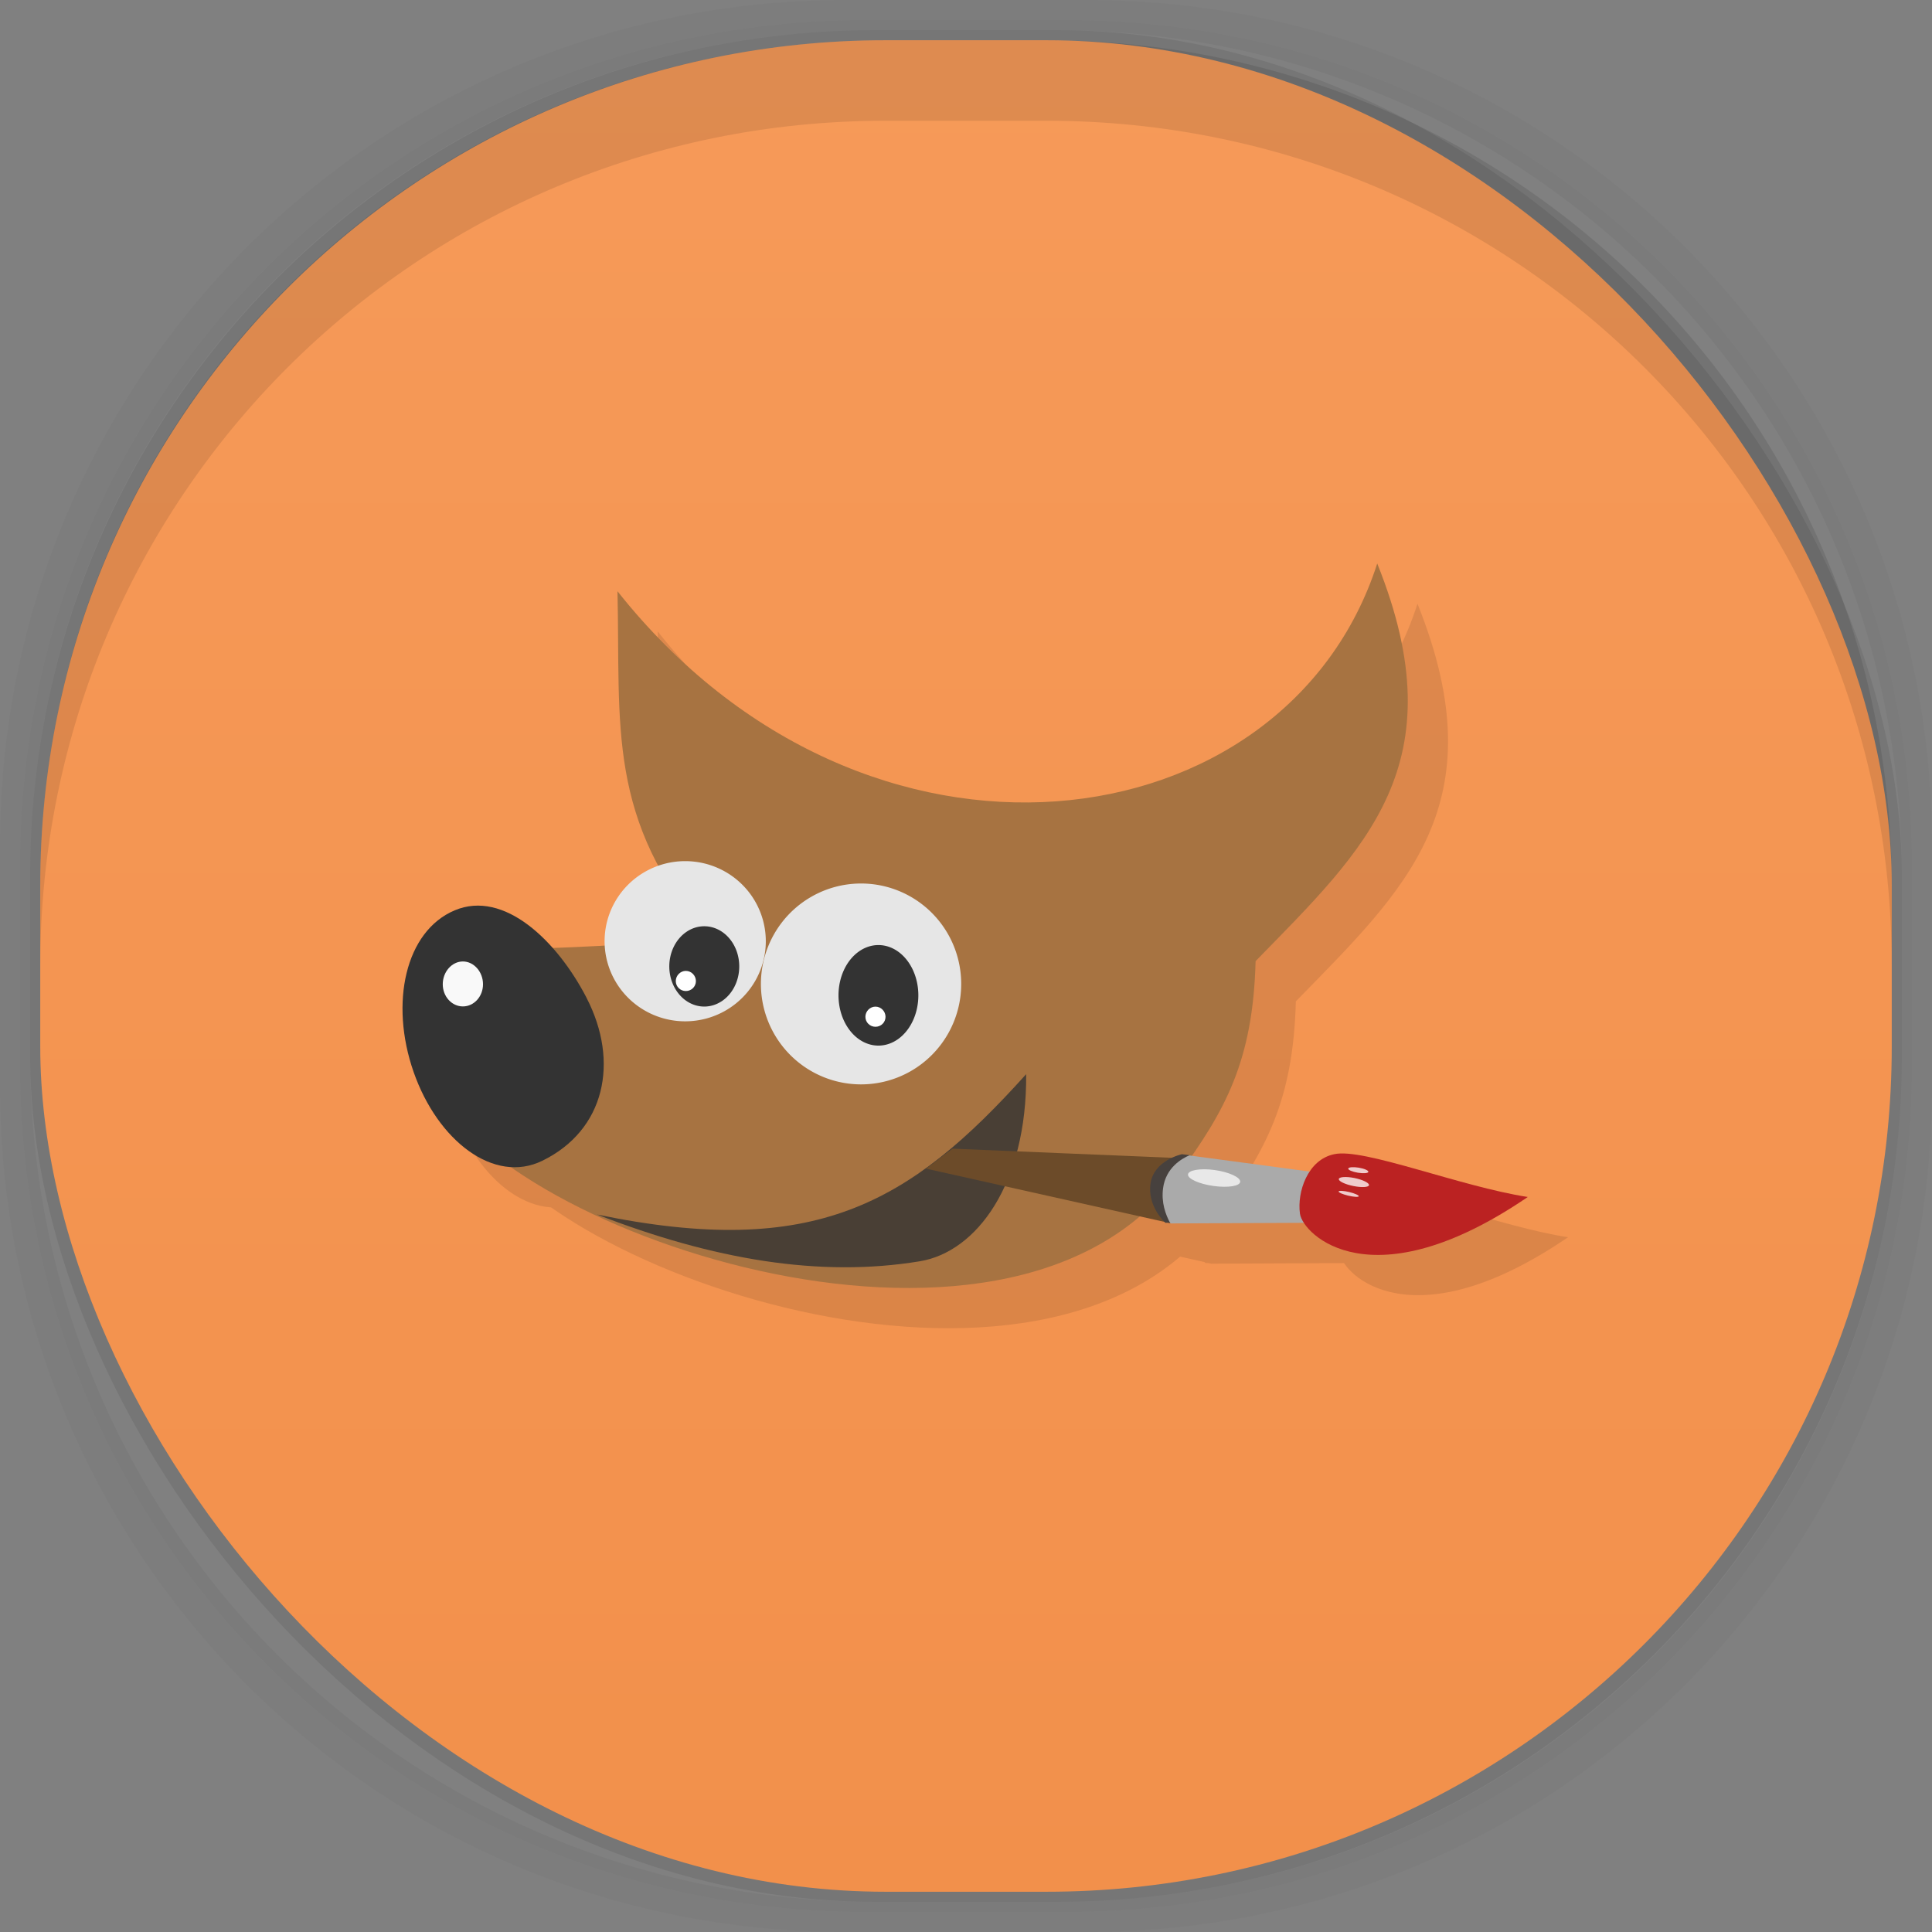 <?xml version="1.0" encoding="UTF-8" standalone="no"?>
<!-- Created with Inkscape (http://www.inkscape.org/) -->

<svg
   xmlns:dc="http://purl.org/dc/elements/1.1/"
   xmlns:cc="http://creativecommons.org/ns#"
   xmlns:rdf="http://www.w3.org/1999/02/22-rdf-syntax-ns#"
   xmlns:svg="http://www.w3.org/2000/svg"
   xmlns="http://www.w3.org/2000/svg"
   xmlns:xlink="http://www.w3.org/1999/xlink"
   xmlns:sodipodi="http://sodipodi.sourceforge.net/DTD/sodipodi-0.dtd"
   xmlns:inkscape="http://www.inkscape.org/namespaces/inkscape"
   width="48"
   height="48"
   id="svg2"
   version="1.1"
   inkscape:version="0.48.4 r9939"
   sodipodi:docname="gimp.svg">
  <rect width="100%" height="100%" fill="#808080" stroke="none"/>
  <defs
     id="defs4">
    <linearGradient
       id="linearGradient3776">
      <stop
         style="stop-color:#43afe3;stop-opacity:1;"
         offset="0"
         id="stop3778" />
      <stop
         style="stop-color:#54bff2;stop-opacity:1;"
         offset="1"
         id="stop3780" />
    </linearGradient>
    <linearGradient
       inkscape:collect="always"
       xlink:href="#linearGradient4069"
       id="linearGradient3782"
       x1="24"
       y1="1051.362"
       x2="24"
       y2="1005.362"
       gradientUnits="userSpaceOnUse" />
    <linearGradient
       inkscape:collect="always"
       xlink:href="#linearGradient3776-6"
       id="linearGradient3782-5"
       x1="24"
       y1="1051.362"
       x2="24"
       y2="1005.362"
       gradientUnits="userSpaceOnUse" />
    <linearGradient
       id="linearGradient3776-6">
      <stop
         style="stop-color:#43afe3;stop-opacity:1;"
         offset="0"
         id="stop3778-8" />
      <stop
         style="stop-color:#54bff2;stop-opacity:1;"
         offset="1"
         id="stop3780-7" />
    </linearGradient>
    <linearGradient
       inkscape:collect="always"
       xlink:href="#linearGradient3776-2"
       id="linearGradient3782-56"
       x1="24"
       y1="1051.362"
       x2="24"
       y2="1005.362"
       gradientUnits="userSpaceOnUse" />
    <linearGradient
       id="linearGradient3776-2">
      <stop
         style="stop-color:#43afe3;stop-opacity:1;"
         offset="0"
         id="stop3778-2" />
      <stop
         style="stop-color:#54bff2;stop-opacity:1;"
         offset="1"
         id="stop3780-4" />
    </linearGradient>
    <linearGradient
       inkscape:collect="always"
       xlink:href="#linearGradient3776-23"
       id="linearGradient3782-8"
       x1="24"
       y1="1051.362"
       x2="24"
       y2="1005.362"
       gradientUnits="userSpaceOnUse" />
    <linearGradient
       id="linearGradient3776-23">
      <stop
         style="stop-color:#43afe3;stop-opacity:1;"
         offset="0"
         id="stop3778-7" />
      <stop
         style="stop-color:#54bff2;stop-opacity:1;"
         offset="1"
         id="stop3780-0" />
    </linearGradient>
    <linearGradient
       inkscape:collect="always"
       xlink:href="#linearGradient3776-5"
       id="linearGradient3782-2"
       x1="24"
       y1="1051.362"
       x2="24"
       y2="1005.362"
       gradientUnits="userSpaceOnUse" />
    <linearGradient
       id="linearGradient3776-5">
      <stop
         style="stop-color:#43afe3;stop-opacity:1;"
         offset="0"
         id="stop3778-9" />
      <stop
         style="stop-color:#54bff2;stop-opacity:1;"
         offset="1"
         id="stop3780-9" />
    </linearGradient>
    <linearGradient
       inkscape:collect="always"
       xlink:href="#linearGradient4069"
       id="linearGradient4075"
       x1="24"
       y1="1051.36"
       x2="24"
       y2="1005.36"
       gradientUnits="userSpaceOnUse" />
    <linearGradient
       id="linearGradient4069">
      <stop
         style="stop-color:#f2904b;stop-opacity:1;"
         offset="0"
         id="stop4071" />
      <stop
         style="stop-color:#f69a59;stop-opacity:1;"
         offset="1"
         id="stop4073" />
    </linearGradient>
    <linearGradient
       inkscape:collect="always"
       xlink:href="#linearGradient4069"
       id="linearGradient3140"
       x1="24"
       y1="1051.36"
       x2="24"
       y2="1005.36"
       gradientUnits="userSpaceOnUse" />
    <linearGradient
       id="linearGradient3142">
      <stop
         style="stop-color:#f2904b;stop-opacity:1;"
         offset="0"
         id="stop3144" />
      <stop
         style="stop-color:#f69a59;stop-opacity:1;"
         offset="1"
         id="stop3146" />
    </linearGradient>
    <linearGradient
       y2="1005.36"
       x2="24"
       y1="1051.36"
       x1="24"
       gradientUnits="userSpaceOnUse"
       id="linearGradient3152"
       xlink:href="#linearGradient4069"
       inkscape:collect="always" />
  </defs>
  <sodipodi:namedview
     id="base"
     pagecolor="#ffffff"
     bordercolor="#666666"
     borderopacity="1.0"
     inkscape:pageopacity="0.0"
     inkscape:pageshadow="2"
     inkscape:zoom="18.473322"
     inkscape:cx="22.62888"
     inkscape:cy="32.342792"
     inkscape:document-units="px"
     inkscape:current-layer="layer3"
     showgrid="true"
     inkscape:window-width="1920"
     inkscape:window-height="1023"
     inkscape:window-x="0"
     inkscape:window-y="28"
     inkscape:window-maximized="1">
    <inkscape:grid
       type="xygrid"
       id="grid3784"
       empspacing="5"
       visible="true"
       enabled="true"
       snapvisiblegridlinesonly="true" />
  </sodipodi:namedview>
  <g
     inkscape:groupmode="layer"
     id="layer2"
     inkscape:label="Dropshadow"
     style="display:inline"
     sodipodi:insensitive="true">
    <path
       style="opacity:0.02;fill:#000000;fill-opacity:1;stroke:none"
       d="M 21,0 C 9.366,0 0,9.366 0,21 l 0,6 c 0,11.634 9.366,21 21,21 l 6,0 c 11.634,0 21,-9.366 21,-21 l 0,-6 C 48,9.366 38.634,0 27,0 l -6,0 z m 0.5,0.5 5,0 c 11.634,0 21,9.366 21,21 l 0,5 c 0,11.634 -9.366,21 -21,21 l -5,0 c -11.634,0 -21,-9.366 -21,-21 l 0,-5 c 0,-11.634 9.366,-21 21,-21 z"
       id="rect3826"
       inkscape:connector-curvature="0" />
    <path
       style="opacity:0.04;fill:#000000;fill-opacity:1;stroke:none"
       d="m 21.5,0.5 c -11.634,0 -21,9.366 -21,21 l 0,5 c 0,11.634 9.366,21 21,21 l 5,0 c 11.634,0 21,-9.366 21,-21 l 0,-5 c 0,-11.634 -9.366,-21 -21,-21 l -5,0 z m 0.25,0.25 4.5,0 c 11.634,0 21,9.366 21,21 l 0,4.5 c 0,11.634 -9.366,21 -21,21 l -4.5,0 c -11.634,0 -21,-9.366 -21,-21 l 0,-4.5 c 0,-11.634 9.366,-21 21,-21 z"
       id="rect3822"
       inkscape:connector-curvature="0" />
    <rect
       ry="21"
       rx="21"
       y="0.75"
       x="0.75"
       height="46.5"
       width="46.5"
       id="rect3786"
       style="opacity:0.08;fill:#000000;fill-opacity:1;stroke:none" />
  </g>
  <g
     inkscape:label="Base"
     inkscape:groupmode="layer"
     id="layer1"
     transform="translate(0,-1004.362)">
    <rect
       style="fill:url(#linearGradient3782);fill-opacity:1.0;stroke:none"
       id="rect3006"
       width="46"
       height="46"
       x="1"
       y="1005.362"
       rx="21"
       ry="21" />
  </g>
  <g
     inkscape:groupmode="layer"
     id="layer4"
     inkscape:label="Symbol">
    <g
       id="g4113"
       style="opacity:0.1;fill:#000000;fill-opacity:1"
       transform="translate(1,2)">
      <path
         inkscape:connector-curvature="0"
         sodipodi:nodetypes="cccccccc"
         id="path4077"
         d="M 15.341,13.689 C 21.518,21.485 31.949,20.042 34.217,13 c 2.01,5 -0.31,7.096 -3.022,9.879 -0.065,2.486 -0.758,3.719 -1.917,5.308 -4.285,5.896 -17.308,1.247 -18.537,-2.359 l 1.363,-3.221 c 2.33,-0.074 3.125,-0.1 5.499,-0.307 -2.546,-2.951 -2.184,-5.25 -2.262,-8.611 z"
         style="color:#000000;fill:#000000;fill-opacity:1;fill-rule:nonzero;stroke:none;stroke-width:2.7;marker:none;visibility:visible;display:inline;overflow:visible" />
      <path
         inkscape:connector-curvature="0"
         sodipodi:nodetypes="cssss"
         id="path4079"
         d="m 14.574,23.794 c 0.821,1.591 0.456,3.287 -1.103,4.046 -1.194,0.582 -2.595,-0.49 -3.195,-2.207 -0.6,-1.718 -0.204,-3.5 1.021,-4.016 1.224,-0.516 2.544,0.755 3.278,2.177 z"
         style="color:#000000;fill:#000000;fill-opacity:1;fill-rule:nonzero;stroke:none;stroke-width:2.7;marker:none;visibility:visible;display:inline;overflow:visible" />
      <path
         transform="matrix(0.066,0,0,0.063,-1.049,-0.387)"
         d="m 304.169,361.453 c 0,17.444 -13.585,31.586 -30.342,31.586 -16.758,0 -30.342,-14.141 -30.342,-31.586 0,-17.444 13.585,-31.586 30.342,-31.586 16.758,0 30.342,14.141 30.342,31.586 z"
         sodipodi:ry="31.585835"
         sodipodi:rx="30.342299"
         sodipodi:cy="361.45312"
         sodipodi:cx="273.82681"
         id="path4081"
         style="color:#000000;fill:#000000;fill-opacity:1;fill-rule:nonzero;stroke:none;stroke-width:2.7;marker:none;visibility:visible;display:inline;overflow:visible"
         sodipodi:type="arc" />
      <path
         sodipodi:type="arc"
         style="color:#000000;fill:#000000;fill-opacity:1;fill-rule:nonzero;stroke:none;stroke-width:2.7;marker:none;visibility:visible;display:inline;overflow:visible"
         id="path4083"
         sodipodi:cx="273.82681"
         sodipodi:cy="361.45312"
         sodipodi:rx="30.342299"
         sodipodi:ry="31.585835"
         d="m 304.169,361.453 c 0,17.444 -13.585,31.586 -30.342,31.586 -16.758,0 -30.342,-14.141 -30.342,-31.586 0,-17.444 13.585,-31.586 30.342,-31.586 16.758,0 30.342,14.141 30.342,31.586 z"
         transform="matrix(0.082,0,0,0.079,-1.061,-5.109)" />
      <path
         d="m 295.449,368.608 c 0,9.033 -6.378,16.355 -14.245,16.355 -7.867,0 -14.245,-7.322 -14.245,-16.355 0,-9.033 6.378,-16.355 14.245,-16.355 7.867,0 14.245,7.322 14.245,16.355 z"
         sodipodi:ry="16.355227"
         sodipodi:rx="14.244876"
         sodipodi:cy="368.60815"
         sodipodi:cx="281.20441"
         id="path4085"
         style="color:#000000;fill:#000000;fill-opacity:1;fill-rule:nonzero;stroke:none;stroke-width:2.7;marker:none;visibility:visible;display:inline;overflow:visible"
         sodipodi:type="arc"
         transform="matrix(0.061,0,0,0.061,0.344,0.525)" />
      <path
         transform="matrix(0.06,0,0,0.067,0.383,-1.781)"
         d="m 373.884,380.743 c 0,10.295 -7.401,18.641 -16.531,18.641 -9.13,0 -16.531,-8.346 -16.531,-18.641 0,-10.295 7.401,-18.641 16.531,-18.641 9.13,0 16.531,8.346 16.531,18.641 z"
         sodipodi:ry="18.641443"
         sodipodi:rx="16.53109"
         sodipodi:cy="380.74268"
         sodipodi:cx="357.35294"
         id="path4087"
         style="color:#000000;fill:#000000;fill-opacity:1;fill-rule:nonzero;stroke:none;stroke-width:2.7;marker:none;visibility:visible;display:inline;overflow:visible"
         sodipodi:type="arc" />
      <path
         inkscape:connector-curvature="0"
         sodipodi:nodetypes="ccsc"
         id="path4089"
         d="m 14.832,29.174 c 5.409,1.121 7.772,-0.272 10.663,-3.487 0.021,2.733 -1.233,4.417 -2.642,4.649 -2.486,0.41 -5.14,-0.042 -8.02,-1.162 z"
         style="opacity:0.8;color:#000000;fill:#000000;fill-opacity:1;fill-rule:nonzero;stroke:none;stroke-width:2.7;marker:none;visibility:visible;display:inline;overflow:visible" />
      <path
         inkscape:connector-curvature="0"
         sodipodi:nodetypes="ccccc"
         id="path4091"
         d="m 23.668,27.538 5.824,0.243 -0.392,1.614 -6.094,-1.361 c 0.225,-0.158 0.43,-0.335 0.661,-0.496 z"
         style="color:#000000;fill:#000000;fill-opacity:1;fill-rule:nonzero;stroke:none;stroke-width:2.7;marker:none;visibility:visible;display:inline;overflow:visible" />
      <path
         inkscape:connector-curvature="0"
         style="color:#000000;fill:#000000;fill-opacity:1;fill-rule:nonzero;stroke:none;stroke-width:2.7;marker:none;visibility:visible;display:inline;overflow:visible"
         d="m 32.655,28.123 -3.163,-0.424 c 0,0 -0.689,0.143 -0.78,0.719 -0.091,0.579 0.375,0.978 0.375,0.978 l 3.474,-0.016 0.093,-1.257 z"
         id="path4093"
         sodipodi:nodetypes="cczccc" />
      <path
         sodipodi:type="inkscape:offset"
         inkscape:radius="0"
         inkscape:original="M 74.625 59 C 72.779123 59.0552 71.701186 61.078184 71.65625 62.53125 C 71.61131 63.941945 75.402899 69.29846 87.0625 64.09375 C 82.63478 62.596657 76.641133 58.901135 74.625 59 z "
         style="color:#000000;fill:#000000;fill-opacity:1;fill-rule:nonzero;stroke:none;stroke-width:2.7;marker:none;visibility:visible;display:inline;overflow:visible"
         id="path4095"
         d="m 74.625,59 c -1.846,0.055 -2.924,2.078 -2.969,3.531 -0.045,1.411 3.747,6.767 15.406,1.562 C 82.635,62.597 76.641,58.901 74.625,59 z"
         transform="matrix(0.361,-0.064,0.063,0.365,2.49,10.917)" />
      <path
         sodipodi:type="inkscape:offset"
         inkscape:radius="0"
         inkscape:original="M 15.6875 43.78125 C 15.000995 43.78125 14.4375 44.339899 14.4375 45 C 14.4375 45.660101 15.000995 46.1875 15.6875 46.1875 C 16.374005 46.1875 16.9375 45.660101 16.9375 45 C 16.9375 44.339899 16.374005 43.78125 15.6875 43.78125 z "
         style="fill:#000000;fill-opacity:1;stroke:none"
         id="path4097"
         d="m 15.688,43.781 c -0.687,0 -1.25,0.559 -1.25,1.219 0,0.66 0.563,1.188 1.25,1.188 0.687,0 1.25,-0.527 1.25,-1.188 0,-0.66 -0.563,-1.219 -1.25,-1.219 z"
         transform="matrix(0.4,0,0,0.464,5.225,2.573)" />
      <path
         transform="matrix(0.2,0,0,0.208,13.902,14.015)"
         d="m 15.688,43.781 c -0.687,0 -1.25,0.559 -1.25,1.219 0,0.66 0.563,1.188 1.25,1.188 0.687,0 1.25,-0.527 1.25,-1.188 0,-0.66 -0.563,-1.219 -1.25,-1.219 z"
         id="path4099"
         style="fill:#000000;fill-opacity:1;stroke:none"
         inkscape:original="M 15.6875 43.78125 C 15.000995 43.78125 14.4375 44.339899 14.4375 45 C 14.4375 45.660101 15.000995 46.1875 15.6875 46.1875 C 16.374005 46.1875 16.9375 45.660101 16.9375 45 C 16.9375 44.339899 16.374005 43.78125 15.6875 43.78125 z "
         inkscape:radius="0"
         sodipodi:type="inkscape:offset" />
      <path
         sodipodi:type="inkscape:offset"
         inkscape:radius="0"
         inkscape:original="M 15.6875 43.78125 C 15.000995 43.78125 14.4375 44.339899 14.4375 45 C 14.4375 45.660101 15.000995 46.1875 15.6875 46.1875 C 16.374005 46.1875 16.9375 45.660101 16.9375 45 C 16.9375 44.339899 16.374005 43.78125 15.6875 43.78125 z "
         style="fill:#000000;fill-opacity:1;stroke:none"
         id="path4101"
         d="m 15.688,43.781 c -0.687,0 -1.25,0.559 -1.25,1.219 0,0.66 0.563,1.188 1.25,1.188 0.687,0 1.25,-0.527 1.25,-1.188 0,-0.66 -0.563,-1.219 -1.25,-1.219 z"
         transform="matrix(0.2,0,0,0.208,18.613,14.903)" />
      <path
         transform="matrix(0.3,0.06,-0.009,0.083,29.336,23.692)"
         d="m 15.688,43.781 c -0.687,0 -1.25,0.559 -1.25,1.219 0,0.66 0.563,1.188 1.25,1.188 0.687,0 1.25,-0.527 1.25,-1.188 0,-0.66 -0.563,-1.219 -1.25,-1.219 z"
         id="path4103"
         style="opacity:0.764;fill:#000000;fill-opacity:1;stroke:none"
         inkscape:original="M 15.6875 43.78125 C 15.000995 43.78125 14.4375 44.339899 14.4375 45 C 14.4375 45.660101 15.000995 46.1875 15.6875 46.1875 C 16.374005 46.1875 16.9375 45.660101 16.9375 45 C 16.9375 44.339899 16.374005 43.78125 15.6875 43.78125 z "
         inkscape:radius="0"
         sodipodi:type="inkscape:offset" />
      <path
         sodipodi:type="inkscape:offset"
         inkscape:radius="0"
         inkscape:original="M 15.6875 43.78125 C 15.000995 43.78125 14.4375 44.339899 14.4375 45 C 14.4375 45.660101 15.000995 46.1875 15.6875 46.1875 C 16.374005 46.1875 16.9375 45.660101 16.9375 45 C 16.9375 44.339899 16.374005 43.78125 15.6875 43.78125 z "
         style="opacity:0.764;fill:#000000;fill-opacity:1;stroke:none"
         id="path4105"
         d="m 15.688,43.781 c -0.687,0 -1.25,0.559 -1.25,1.219 0,0.66 0.563,1.188 1.25,1.188 0.687,0 1.25,-0.527 1.25,-1.188 0,-0.66 -0.563,-1.219 -1.25,-1.219 z"
         transform="matrix(0.2,0.033,-0.009,0.052,31.014,25.216)" />
      <path
         transform="matrix(0.2,0.048,-0.011,0.037,30.865,26.243)"
         d="m 15.688,43.781 c -0.687,0 -1.25,0.559 -1.25,1.219 0,0.66 0.563,1.188 1.25,1.188 0.687,0 1.25,-0.527 1.25,-1.188 0,-0.66 -0.563,-1.219 -1.25,-1.219 z"
         id="path4107"
         style="opacity:0.764;fill:#000000;fill-opacity:1;stroke:none"
         inkscape:original="M 15.6875 43.78125 C 15.000995 43.78125 14.4375 44.339899 14.4375 45 C 14.4375 45.660101 15.000995 46.1875 15.6875 46.1875 C 16.374005 46.1875 16.9375 45.660101 16.9375 45 C 16.9375 44.339899 16.374005 43.78125 15.6875 43.78125 z "
         inkscape:radius="0"
         sodipodi:type="inkscape:offset" />
      <path
         transform="matrix(0.519,0.071,-0.008,0.165,22.382,19.731)"
         d="m 15.688,43.781 c -0.687,0 -1.25,0.559 -1.25,1.219 0,0.66 0.563,1.188 1.25,1.188 0.687,0 1.25,-0.527 1.25,-1.188 0,-0.66 -0.563,-1.219 -1.25,-1.219 z"
         id="path4109"
         style="opacity:0.732;fill:#000000;fill-opacity:1;stroke:none"
         inkscape:original="M 15.6875 43.78125 C 15.000995 43.78125 14.4375 44.339899 14.4375 45 C 14.4375 45.660101 15.000995 46.1875 15.6875 46.1875 C 16.374005 46.1875 16.9375 45.660101 16.9375 45 C 16.9375 44.339899 16.374005 43.78125 15.6875 43.78125 z "
         inkscape:radius="0"
         sodipodi:type="inkscape:offset" />
      <path
         inkscape:connector-curvature="0"
         style="color:#000000;fill:#000000;fill-opacity:1;fill-rule:nonzero;stroke:none;stroke-width:2.7;marker:none;visibility:visible;display:inline;overflow:visible"
         d="m 29.366,27.676 c 0,0 -0.689,0.143 -0.78,0.718 -0.091,0.579 0.367,0.985 0.367,0.985 l 0.115,0 c -0.109,-0.207 -0.219,-0.5 -0.172,-0.857 0.067,-0.511 0.464,-0.739 0.665,-0.823 l -0.195,-0.023 z"
         id="path4111"
         sodipodi:nodetypes="csccscc" />
    </g>
    <path
       inkscape:connector-curvature="0"
       sodipodi:nodetypes="cccccccc"
       id="rect1411"
       d="M 15.341,14.689 C 21.518,22.485 31.949,21.042 34.217,14 c 2.01,5 -0.31,7.096 -3.022,9.879 -0.065,2.486 -0.758,3.719 -1.917,5.308 -4.285,5.896 -17.308,1.247 -18.537,-2.359 l 1.363,-3.221 c 2.33,-0.074 3.125,-0.1 5.499,-0.307 -2.546,-2.951 -2.184,-5.25 -2.262,-8.611 z"
       style="color:#000000;fill:#a77341;fill-opacity:1;fill-rule:nonzero;stroke:none;stroke-width:2.7;marker:none;visibility:visible;display:inline;overflow:visible" />
    <path
       inkscape:connector-curvature="0"
       sodipodi:nodetypes="cssss"
       id="path2287"
       d="m 14.574,24.794 c 0.821,1.591 0.456,3.287 -1.103,4.046 -1.194,0.582 -2.595,-0.49 -3.195,-2.207 -0.6,-1.718 -0.204,-3.5 1.021,-4.016 1.224,-0.516 2.544,0.755 3.278,2.177 z"
       style="color:#000000;fill:#333333;fill-opacity:1;fill-rule:nonzero;stroke:none;stroke-width:2.7;marker:none;visibility:visible;display:inline;overflow:visible" />
    <path
       transform="matrix(0.066,0,0,0.063,-1.049,0.613)"
       d="m 304.169,361.453 a 30.342,31.586 0 1 1 -60.685,0 30.342,31.586 0 1 1 60.685,0 z"
       sodipodi:ry="31.585835"
       sodipodi:rx="30.342299"
       sodipodi:cy="361.45312"
       sodipodi:cx="273.82681"
       id="path2290"
       style="color:#000000;fill:#e6e6e6;fill-opacity:1;fill-rule:nonzero;stroke:none;stroke-width:2.7;marker:none;visibility:visible;display:inline;overflow:visible"
       sodipodi:type="arc" />
    <path
       sodipodi:type="arc"
       style="color:#000000;fill:#e6e6e6;fill-opacity:1;fill-rule:nonzero;stroke:none;stroke-width:2.7;marker:none;visibility:visible;display:inline;overflow:visible"
       id="path2292"
       sodipodi:cx="273.82681"
       sodipodi:cy="361.45312"
       sodipodi:rx="30.342299"
       sodipodi:ry="31.585835"
       d="m 304.169,361.453 a 30.342,31.586 0 1 1 -60.685,0 30.342,31.586 0 1 1 60.685,0 z"
       transform="matrix(0.082,0,0,0.079,-1.061,-4.109)" />
    <path
       d="m 295.449,368.608 a 14.245,16.355 0 1 1 -28.49,0 14.245,16.355 0 1 1 28.49,0 z"
       sodipodi:ry="16.355227"
       sodipodi:rx="14.244876"
       sodipodi:cy="368.60815"
       sodipodi:cx="281.20441"
       id="path2294"
       style="color:#000000;fill:#333333;fill-opacity:1;fill-rule:nonzero;stroke:none;stroke-width:2.7;marker:none;visibility:visible;display:inline;overflow:visible"
       sodipodi:type="arc"
       transform="matrix(0.061,0,0,0.061,0.344,1.525)" />
    <path
       transform="matrix(0.06,0,0,0.067,0.383,-0.781)"
       d="m 373.884,380.743 a 16.531,18.641 0 1 1 -33.062,0 16.531,18.641 0 1 1 33.062,0 z"
       sodipodi:ry="18.641443"
       sodipodi:rx="16.53109"
       sodipodi:cy="380.74268"
       sodipodi:cx="357.35294"
       id="path2296"
       style="color:#000000;fill:#333333;fill-opacity:1;fill-rule:nonzero;stroke:none;stroke-width:2.7;marker:none;visibility:visible;display:inline;overflow:visible"
       sodipodi:type="arc" />
    <path
       inkscape:connector-curvature="0"
       sodipodi:nodetypes="ccsc"
       id="rect2298"
       d="m 14.832,30.174 c 5.409,1.121 7.772,-0.272 10.663,-3.487 0.021,2.733 -1.233,4.417 -2.642,4.649 -2.486,0.41 -5.14,-0.042 -8.02,-1.162 z"
       style="opacity:0.8;color:#000000;fill:#333333;fill-opacity:1;fill-rule:nonzero;stroke:none;stroke-width:2.7;marker:none;visibility:visible;display:inline;overflow:visible" />
    <path
       inkscape:connector-curvature="0"
       sodipodi:nodetypes="ccccc"
       id="rect9397"
       d="m 23.668,28.538 5.824,0.243 -0.392,1.614 -6.094,-1.361 c 0.225,-0.158 0.43,-0.335 0.661,-0.496 z"
       style="color:#000000;fill:#6c4b29;fill-opacity:1;fill-rule:nonzero;stroke:none;stroke-width:2.7;marker:none;visibility:visible;display:inline;overflow:visible" />
    <path
       inkscape:connector-curvature="0"
       style="color:#000000;fill:#aaaaaa;fill-opacity:1;fill-rule:nonzero;stroke:none;stroke-width:2.7;marker:none;visibility:visible;display:inline;overflow:visible"
       d="m 32.655,29.123 -3.163,-0.424 c 0,0 -0.689,0.143 -0.78,0.719 -0.091,0.579 0.375,0.978 0.375,0.978 l 3.474,-0.016 0.093,-1.257 z"
       id="path9400"
       sodipodi:nodetypes="cczccc" />
    <path
       sodipodi:type="inkscape:offset"
       inkscape:radius="0"
       inkscape:original="M 74.625 59 C 72.779123 59.0552 71.701186 61.078184 71.65625 62.53125 C 71.61131 63.941945 75.402899 69.29846 87.0625 64.09375 C 82.63478 62.596657 76.641133 58.901135 74.625 59 z "
       style="color:#000000;fill:#bb2222;fill-opacity:1;fill-rule:nonzero;stroke:none;stroke-width:2.7;marker:none;visibility:visible;display:inline;overflow:visible"
       id="path3928"
       d="m 74.625,59 c -1.846,0.055 -2.924,2.078 -2.969,3.531 -0.045,1.411 3.747,6.767 15.406,1.562 C 82.635,62.597 76.641,58.901 74.625,59 z"
       transform="matrix(0.361,-0.064,0.063,0.365,2.49,11.917)" />
    <path
       sodipodi:type="inkscape:offset"
       inkscape:radius="0"
       inkscape:original="M 15.6875 43.78125 C 15.000995 43.78125 14.4375 44.339899 14.4375 45 C 14.4375 45.660101 15.000995 46.1875 15.6875 46.1875 C 16.374005 46.1875 16.9375 45.660101 16.9375 45 C 16.9375 44.339899 16.374005 43.78125 15.6875 43.78125 z "
       style="fill:#f9f9f9;fill-opacity:1;stroke:none"
       id="path3978"
       d="m 15.688,43.781 c -0.687,0 -1.25,0.559 -1.25,1.219 0,0.66 0.563,1.188 1.25,1.188 0.687,0 1.25,-0.527 1.25,-1.188 0,-0.66 -0.563,-1.219 -1.25,-1.219 z"
       transform="matrix(0.4,0,0,0.464,5.225,3.573)" />
    <path
       transform="matrix(0.2,0,0,0.208,13.902,15.015)"
       d="m 15.688,43.781 c -0.687,0 -1.25,0.559 -1.25,1.219 0,0.66 0.563,1.188 1.25,1.188 0.687,0 1.25,-0.527 1.25,-1.188 0,-0.66 -0.563,-1.219 -1.25,-1.219 z"
       id="path3980"
       style="fill:#ffffff;fill-opacity:1;stroke:none"
       inkscape:original="M 15.6875 43.78125 C 15.000995 43.78125 14.4375 44.339899 14.4375 45 C 14.4375 45.660101 15.000995 46.1875 15.6875 46.1875 C 16.374005 46.1875 16.9375 45.660101 16.9375 45 C 16.9375 44.339899 16.374005 43.78125 15.6875 43.78125 z "
       inkscape:radius="0"
       sodipodi:type="inkscape:offset" />
    <path
       sodipodi:type="inkscape:offset"
       inkscape:radius="0"
       inkscape:original="M 15.6875 43.78125 C 15.000995 43.78125 14.4375 44.339899 14.4375 45 C 14.4375 45.660101 15.000995 46.1875 15.6875 46.1875 C 16.374005 46.1875 16.9375 45.660101 16.9375 45 C 16.9375 44.339899 16.374005 43.78125 15.6875 43.78125 z "
       style="fill:#ffffff;fill-opacity:1;stroke:none"
       id="path3982"
       d="m 15.688,43.781 c -0.687,0 -1.25,0.559 -1.25,1.219 0,0.66 0.563,1.188 1.25,1.188 0.687,0 1.25,-0.527 1.25,-1.188 0,-0.66 -0.563,-1.219 -1.25,-1.219 z"
       transform="matrix(0.2,0,0,0.208,18.613,15.903)" />
    <path
       transform="matrix(0.3,0.06,-0.009,0.083,29.336,24.692)"
       d="m 15.688,43.781 c -0.687,0 -1.25,0.559 -1.25,1.219 0,0.66 0.563,1.188 1.25,1.188 0.687,0 1.25,-0.527 1.25,-1.188 0,-0.66 -0.563,-1.219 -1.25,-1.219 z"
       id="path3984"
       style="opacity:0.764;fill:#ffffff;fill-opacity:1;stroke:none"
       inkscape:original="M 15.6875 43.78125 C 15.000995 43.78125 14.4375 44.339899 14.4375 45 C 14.4375 45.660101 15.000995 46.1875 15.6875 46.1875 C 16.374005 46.1875 16.9375 45.660101 16.9375 45 C 16.9375 44.339899 16.374005 43.78125 15.6875 43.78125 z "
       inkscape:radius="0"
       sodipodi:type="inkscape:offset" />
    <path
       sodipodi:type="inkscape:offset"
       inkscape:radius="0"
       inkscape:original="M 15.6875 43.78125 C 15.000995 43.78125 14.4375 44.339899 14.4375 45 C 14.4375 45.660101 15.000995 46.1875 15.6875 46.1875 C 16.374005 46.1875 16.9375 45.660101 16.9375 45 C 16.9375 44.339899 16.374005 43.78125 15.6875 43.78125 z "
       style="opacity:0.764;fill:#ffffff;fill-opacity:1;stroke:none"
       id="path3986"
       d="m 15.688,43.781 c -0.687,0 -1.25,0.559 -1.25,1.219 0,0.66 0.563,1.188 1.25,1.188 0.687,0 1.25,-0.527 1.25,-1.188 0,-0.66 -0.563,-1.219 -1.25,-1.219 z"
       transform="matrix(0.2,0.033,-0.009,0.052,31.014,26.216)" />
    <path
       transform="matrix(0.2,0.048,-0.011,0.037,30.865,27.243)"
       d="m 15.688,43.781 c -0.687,0 -1.25,0.559 -1.25,1.219 0,0.66 0.563,1.188 1.25,1.188 0.687,0 1.25,-0.527 1.25,-1.188 0,-0.66 -0.563,-1.219 -1.25,-1.219 z"
       id="path3988"
       style="opacity:0.764;fill:#ffffff;fill-opacity:1;stroke:none"
       inkscape:original="M 15.6875 43.78125 C 15.000995 43.78125 14.4375 44.339899 14.4375 45 C 14.4375 45.660101 15.000995 46.1875 15.6875 46.1875 C 16.374005 46.1875 16.9375 45.660101 16.9375 45 C 16.9375 44.339899 16.374005 43.78125 15.6875 43.78125 z "
       inkscape:radius="0"
       sodipodi:type="inkscape:offset" />
    <path
       transform="matrix(0.519,0.071,-0.008,0.165,22.382,20.731)"
       d="m 15.688,43.781 c -0.687,0 -1.25,0.559 -1.25,1.219 0,0.66 0.563,1.188 1.25,1.188 0.687,0 1.25,-0.527 1.25,-1.188 0,-0.66 -0.563,-1.219 -1.25,-1.219 z"
       id="path4129"
       style="opacity:0.732;fill:#ffffff;fill-opacity:1;stroke:none"
       inkscape:original="M 15.6875 43.78125 C 15.000995 43.78125 14.4375 44.339899 14.4375 45 C 14.4375 45.660101 15.000995 46.1875 15.6875 46.1875 C 16.374005 46.1875 16.9375 45.660101 16.9375 45 C 16.9375 44.339899 16.374005 43.78125 15.6875 43.78125 z "
       inkscape:radius="0"
       sodipodi:type="inkscape:offset" />
    <path
       inkscape:connector-curvature="0"
       style="color:#000000;fill:#47413e;fill-opacity:1;fill-rule:nonzero;stroke:none;stroke-width:2.7;marker:none;visibility:visible;display:inline;overflow:visible"
       d="m 29.366,28.676 c 0,0 -0.689,0.143 -0.78,0.718 -0.091,0.579 0.367,0.985 0.367,0.985 l 0.115,0 c -0.109,-0.207 -0.219,-0.5 -0.172,-0.857 0.067,-0.511 0.464,-0.739 0.665,-0.823 l -0.195,-0.023 z"
       id="path4139"
       sodipodi:nodetypes="csccscc" />
  </g>
  <g
     inkscape:groupmode="layer"
     id="layer3"
     inkscape:label="Insets"
     sodipodi:insensitive="true">
    <path
       style="opacity:0.1;fill:#000000;fill-opacity:1;stroke:none"
       d="M 22,1 C 10.366,1 1,10.366 1,22 l 0,2 C 1,12.366 10.366,3 22,3 l 4,0 c 11.634,0 21,9.366 21,21 l 0,-2 C 47,10.366 37.634,1 26,1 l -4,0 z"
       id="rect3912"
       inkscape:connector-curvature="0" />
  </g>
</svg>
